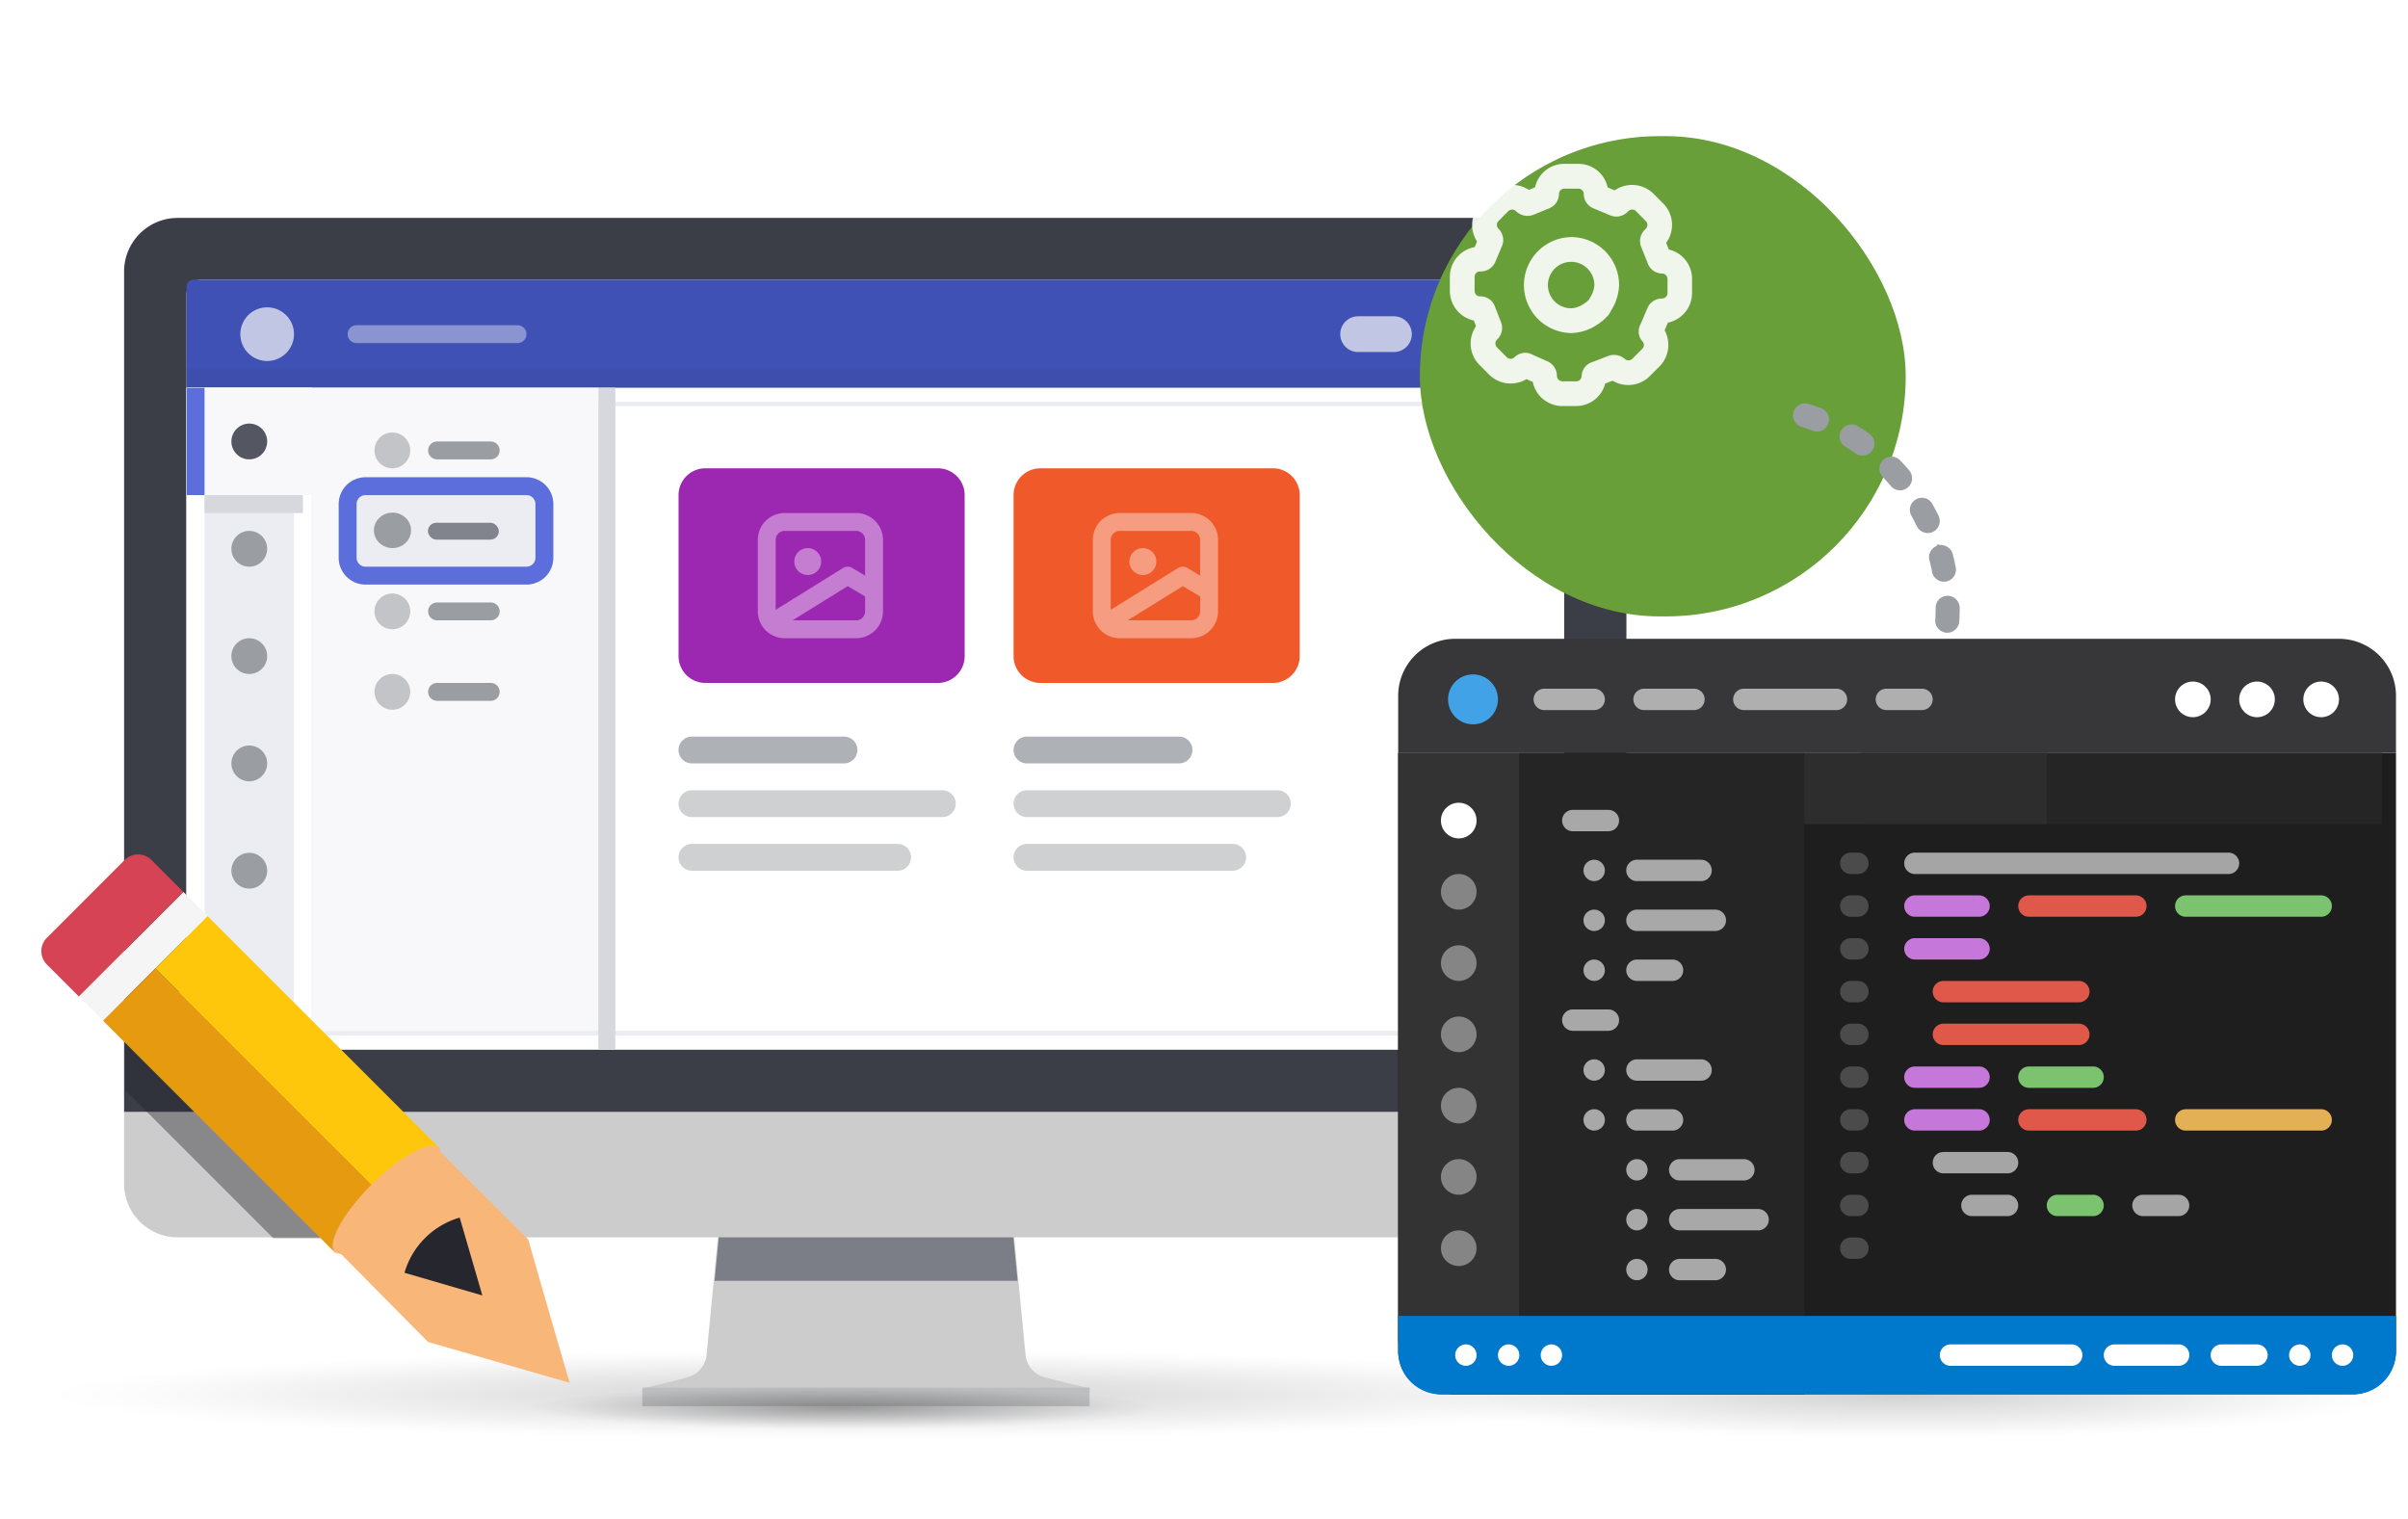 <svg xmlns="http://www.w3.org/2000/svg" xmlns:xlink="http://www.w3.org/1999/xlink" width="344.922" height="217.567" viewBox="0 0 344.922 217.567"><defs><radialGradient id="a" cx="0.5" cy="0.5" r="0.5" gradientUnits="objectBoundingBox"><stop offset="0" stop-opacity="0.302"/><stop offset="0.882" stop-opacity="0.024"/><stop offset="1" stop-opacity="0"/></radialGradient><clipPath id="d"><path d="M0,0H58.623a0,0,0,0,1,0,0V39.973a12,12,0,0,1-12,12H12a12,12,0,0,1-12-12V0A0,0,0,0,1,0,0Z" transform="translate(0 0.001)" fill="#19ad87"/></clipPath><filter id="e" x="0" y="116.386" width="101.106" height="101.181" filterUnits="userSpaceOnUse"><feOffset dx="13" dy="13" input="SourceAlpha"/><feGaussianBlur stdDeviation="6.5" result="f"/><feFlood flood-opacity="0.2"/><feComposite operator="in" in2="f"/><feComposite in="SourceGraphic"/></filter><filter id="g" x="183.88" y="0" width="108.593" height="107.793" filterUnits="userSpaceOnUse"><feOffset dx="13" dy="13" input="SourceAlpha"/><feGaussianBlur stdDeviation="6.5" result="h"/><feFlood flood-opacity="0.2"/><feComposite operator="in" in2="h"/><feComposite in="SourceGraphic"/></filter></defs><g transform="translate(4.922 6.5)"><rect width="340" height="200" fill="#fff" opacity="0"/><ellipse cx="117.048" cy="6.5" rx="117.048" ry="6.5" transform="translate(1 186.773)" opacity="0.6" fill="url(#a)"/><g transform="translate(12.852 24.713)"><g transform="translate(74.23 144.59)"><path d="M599.957,439.427a3.739,3.739,0,0,1-2.255-2.851L595.92,418.1H553.753l-1.781,18.479a3.74,3.74,0,0,1-2.258,2.851c-1.9.593-6.865,1.727-6.865,1.727l1.841,1.1,28.661-.093h2.969l27.572.073,3-1.076S601.859,440.02,599.957,439.427Z" transform="translate(-542.786 -418.097)" fill="#ccc"/><path d="M561.862,424.476h43.4l-.614-6.379H562.477Z" transform="translate(-551.51 -416.817)" fill="#7b7e87"/><rect width="64.075" height="2.66" transform="translate(0 22.958)" fill="#bdbebf"/></g><path d="M7.685,0H207.508a7.685,7.685,0,0,1,7.685,7.685V128.091H0V7.685A7.685,7.685,0,0,1,7.685,0Z" transform="translate(0 -0.001)" fill="#3b3d47"/><path d="M0,0H215.194V10.247a7.685,7.685,0,0,1-7.685,7.685H7.685A7.685,7.685,0,0,1,0,10.247Z" transform="translate(0 128.09)" fill="#ccc"/><rect width="197.301" height="110.256" rx="2" transform="translate(8.946 8.845)" fill="#fff"/><g transform="translate(8.946 8.845)"><g transform="translate(0 0)"><g transform="translate(0.02 15.492)" fill="#ebedf2"><path d="M 188.494 93.787 L 8.767 93.787 C 6.636 93.787 4.645 93.188 3.159 92.099 C 1.767 91.078 1 89.751 1 88.361 L 1 1 L 196.261 1 L 196.261 88.361 C 196.261 89.751 195.494 91.078 194.102 92.099 C 192.616 93.188 190.625 93.787 188.494 93.787 Z" stroke="none"/><path d="M 2 2 L 2 88.361 C 2 89.795 3.097 90.813 3.75 91.292 C 5.047 92.242 6.875 92.787 8.767 92.787 L 188.494 92.787 C 190.386 92.787 192.214 92.242 193.511 91.292 C 194.164 90.813 195.261 89.795 195.261 88.361 L 195.261 2 L 2 2 M -1.52587890625e-05 -1.52587890625e-05 L 197.261 -1.52587890625e-05 L 197.261 88.361 C 197.261 91.91 193.336 94.787 188.494 94.787 L 8.767 94.787 C 3.925 94.787 -1.52587890625e-05 91.91 -1.52587890625e-05 88.361 L -1.52587890625e-05 -1.52587890625e-05 Z" stroke="none" fill="#fff"/></g><path d="M1,0H196.3a1,1,0,0,1,1,1V15.475a0,0,0,0,1,0,0H0a0,0,0,0,1,0,0V1A1,1,0,0,1,1,0Z" fill="#3f51b5"/><rect width="197.301" height="2.66" transform="translate(0 12.815)" fill="rgba(36,37,44,0.6)" opacity="0.1"/><path d="M1.281,0H24.337a1.281,1.281,0,1,1,0,2.562H1.281A1.281,1.281,0,1,1,1.281,0Z" transform="translate(23.077 6.525)" fill="#f8f8fa" opacity="0.4"/><path d="M3.843,0A3.843,3.843,0,1,1,0,3.843,3.843,3.843,0,0,1,3.843,0Z" transform="translate(7.706 3.964)" fill="#f8f8fa" opacity="0.7"/><g transform="translate(-23.036 5.245)"><path d="M2.562,0H7.685a2.562,2.562,0,1,1,0,5.124H2.562A2.562,2.562,0,1,1,2.562,0Z" transform="translate(210.542)" fill="#19ad87"/><path d="M2.562,0H7.685a2.562,2.562,0,1,1,0,5.124H2.562A2.562,2.562,0,1,1,2.562,0Z" transform="translate(188.294)" fill="#f8f8fa" opacity="0.7"/></g><g transform="translate(61.415 18.134)"><g transform="translate(0 0)"><g transform="translate(0)"><rect width="135.886" height="89.462" fill="#fff"/></g><g transform="translate(-18025.117 8.886)"><g transform="translate(47.99 0)"><path d="M1.921,0H31.382a1.921,1.921,0,1,1,0,3.843H1.921A1.921,1.921,0,1,1,1.921,0Z" transform="translate(18034.176 53.799)" fill="#c3c4c7" opacity="0.8"/><path d="M1.921,0H37.787a1.921,1.921,0,1,1,0,3.843H1.921A1.921,1.921,0,1,1,1.921,0Z" transform="translate(18034.176 46.113)" fill="#c3c4c7" opacity="0.8"/><path d="M1.921,0H23.7a1.921,1.921,0,1,1,0,3.843H1.921A1.921,1.921,0,1,1,1.921,0Z" transform="translate(18034.176 38.428)" fill="#9a9da2" opacity="0.8"/><g transform="translate(18034.176)"><path d="M3.843,0h33.3a3.843,3.843,0,0,1,3.843,3.843V26.9a3.843,3.843,0,0,1-3.843,3.843H3.843A3.843,3.843,0,0,1,0,26.9V3.843A3.843,3.843,0,0,1,3.843,0Z" transform="translate(0 0)" fill="#f05a2b"/><g transform="translate(11.354 6.347)" opacity="0.4"><rect width="17.893" height="17.892" transform="translate(0.157 0)" fill="rgba(255,255,255,0)"/><g transform="translate(0 0.058)"><ellipse cx="1.934" cy="1.934" rx="1.934" ry="1.934" transform="translate(5.235 5.019)" fill="#fff"/><path d="M1761.09,2091.975h-10.242a3.853,3.853,0,0,0-3.848,3.848v10.237a3.852,3.852,0,0,0,3.848,3.848h10.238a3.851,3.851,0,0,0,3.847-3.848v-10.242A3.848,3.848,0,0,0,1761.09,2091.975Zm-10.242,2.562h10.242a1.283,1.283,0,0,1,1.281,1.281v5.126l-1.841-1.1a1.277,1.277,0,0,0-1.334.012l-9.634,5.984v-10.015A1.288,1.288,0,0,1,1750.848,2094.537Zm10.238,12.809h-9.1l7.9-4.9,2.486,1.489v2.13A1.287,1.287,0,0,1,1761.086,2107.346Z" transform="translate(-1747 -2091.975)" fill="#fff"/></g></g></g></g><g transform="translate(0 0)"><path d="M1.921,0H31.382a1.921,1.921,0,1,1,0,3.843H1.921A1.921,1.921,0,1,1,1.921,0Z" transform="translate(18034.176 53.799)" fill="#c3c4c7" opacity="0.8"/><path d="M1.921,0H37.787a1.921,1.921,0,1,1,0,3.843H1.921A1.921,1.921,0,1,1,1.921,0Z" transform="translate(18034.176 46.113)" fill="#c3c4c7" opacity="0.8"/><path d="M1.921,0H23.7a1.921,1.921,0,1,1,0,3.843H1.921A1.921,1.921,0,1,1,1.921,0Z" transform="translate(18034.176 38.428)" fill="#9a9da2" opacity="0.8"/><g transform="translate(18034.176)"><path d="M3.843,0h33.3a3.843,3.843,0,0,1,3.843,3.843V26.9a3.843,3.843,0,0,1-3.843,3.843H3.843A3.843,3.843,0,0,1,0,26.9V3.843A3.843,3.843,0,0,1,3.843,0Z" transform="translate(0 0)" fill="#9c27b0"/><g transform="translate(11.354 6.347)" opacity="0.4"><rect width="17.893" height="17.892" transform="translate(0.141 0)" fill="rgba(255,255,255,0)"/><g transform="translate(0 0.058)"><ellipse cx="1.934" cy="1.934" rx="1.934" ry="1.934" transform="translate(5.219 5.019)" fill="#fff"/><path d="M1761.09,2091.975h-10.242a3.853,3.853,0,0,0-3.848,3.848v10.237a3.852,3.852,0,0,0,3.848,3.848h10.238a3.851,3.851,0,0,0,3.847-3.848v-10.242A3.848,3.848,0,0,0,1761.09,2091.975Zm-10.242,2.562h10.242a1.283,1.283,0,0,1,1.281,1.281v5.126l-1.841-1.1a1.277,1.277,0,0,0-1.334.012l-9.634,5.984v-10.015A1.288,1.288,0,0,1,1750.848,2094.537Zm10.238,12.809h-9.1l7.9-4.9,2.486,1.489v2.13A1.287,1.287,0,0,1,1761.086,2107.346Z" transform="translate(-1747 -2091.975)" fill="#fff"/></g></g></g></g></g></g></g><g transform="translate(0 15.475)"><g transform="translate(0 0)"><path d="M0,0H17.893a0,0,0,0,1,0,0V94.782a0,0,0,0,1,0,0H2a2,2,0,0,1-2-2V0A0,0,0,0,1,0,0Z" fill="#ebedf2"/><path d="M2.562,2.562V92.225H15.371V2.562H2.562M0,0H17.933V94.787H2.562A2.562,2.562,0,0,1,0,92.225Z" transform="translate(0.02 0.017)" fill="#fff"/><path d="M0,0H17.933V15.371H0Z" transform="translate(0.02 0.017)" fill="#f8f8fa"/><path d="M0,0H2.562V15.371H0Z" transform="translate(0.02 0.017)" fill="#5c6edb"/><path d="M2.562,0A2.562,2.562,0,1,1,0,2.562,2.562,2.562,0,0,1,2.562,0Z" transform="translate(6.425 5.14)" fill="#545762"/><path d="M2.562,0A2.562,2.562,0,1,1,0,2.562,2.562,2.562,0,0,1,2.562,0Z" transform="translate(6.425 66.625)" fill="#9a9da2"/><path d="M2.562,0A2.562,2.562,0,1,1,0,2.562,2.562,2.562,0,0,1,2.562,0Z" transform="translate(6.425 51.254)" fill="#9a9da2"/><path d="M2.562,0A2.562,2.562,0,1,1,0,2.562,2.562,2.562,0,0,1,2.562,0Z" transform="translate(6.425 35.883)" fill="#9a9da2"/><path d="M2.562,0A2.562,2.562,0,1,1,0,2.562,2.562,2.562,0,0,1,2.562,0Z" transform="translate(6.425 20.512)" fill="#9a9da2"/><path d="M0,0H14.09V2.562H0Z" transform="translate(2.582 15.389)" fill="#d6d8dd"/></g><rect width="41.104" height="92.122" transform="translate(17.893 0)" fill="#f8f8fa"/><rect width="2.418" height="94.782" transform="translate(58.997 0)" fill="#d6d8dd"/><path d="M2.562,0A2.562,2.562,0,1,1,0,2.562,2.562,2.562,0,0,1,2.562,0Z" transform="translate(26.919 41.006)" fill="#c3c4c7"/><path d="M1.281,0H8.966a1.281,1.281,0,1,1,0,2.562H1.281A1.281,1.281,0,1,1,1.281,0Z" transform="translate(34.605 42.287)" fill="#9a9da2"/><path d="M2.562,0A2.562,2.562,0,1,1,0,2.562,2.562,2.562,0,0,1,2.562,0Z" transform="translate(26.919 29.478)" fill="#c3c4c7"/><path d="M1.281,0H8.966a1.281,1.281,0,1,1,0,2.562H1.281A1.281,1.281,0,1,1,1.281,0Z" transform="translate(34.605 30.759)" fill="#9a9da2"/><path d="M2.562,0A2.562,2.562,0,1,1,0,2.562,2.562,2.562,0,0,1,2.562,0Z" transform="translate(26.919 17.95)" fill="#c3c4c7"/><path d="M1.281,0H8.966a1.281,1.281,0,1,1,0,2.562H1.281A1.281,1.281,0,1,1,1.281,0Z" transform="translate(34.605 19.231)" fill="#9a9da2"/><path d="M2.562,0A2.562,2.562,0,1,1,0,2.562,2.562,2.562,0,0,1,2.562,0Z" transform="translate(26.919 6.422)" fill="#c3c4c7"/><path d="M1.281,0H8.966a1.281,1.281,0,1,1,0,2.562H1.281A1.281,1.281,0,1,1,1.281,0Z" transform="translate(34.605 7.703)" fill="#9a9da2"/><g transform="translate(21.796 12.826)"><g transform="translate(0 0)"><path d="M3.843,0H26.9a3.843,3.843,0,0,1,3.843,3.843v7.685A3.843,3.843,0,0,1,26.9,15.371H3.843A3.843,3.843,0,0,1,0,11.528V3.843A3.843,3.843,0,0,1,3.843,0Z" transform="translate(0 0)" fill="#ebedf2"/><path d="M3.843,2.562A1.282,1.282,0,0,0,2.562,3.843v7.685a1.282,1.282,0,0,0,1.281,1.281H26.9a1.282,1.282,0,0,0,1.281-1.281V3.843A1.282,1.282,0,0,0,26.9,2.562H3.843M3.843,0H26.9a3.843,3.843,0,0,1,3.843,3.843v7.685A3.843,3.843,0,0,1,26.9,15.371H3.843A3.843,3.843,0,0,1,0,11.528V3.843A3.843,3.843,0,0,1,3.843,0Z" transform="translate(0 0)" fill="#5c6edb"/><g transform="translate(5.043 -6500.614)"><g transform="translate(0)"><ellipse cx="2.66" cy="2.539" rx="2.66" ry="2.539" transform="translate(0 6505.681)" fill="#9a9da2"/><rect width="10.155" height="2.418" rx="1.209" transform="translate(7.737 6507.132)" fill="#545762" opacity="0.7"/></g></g></g></g></g></g></g></g><ellipse cx="45.384" cy="3.141" rx="45.384" ry="3.141" transform="translate(70.397 192.029)" fill="url(#a)"/><g transform="translate(0 -13.354)"><ellipse cx="71.465" cy="6.5" rx="71.465" ry="6.5" transform="translate(195.352 200)" opacity="0.6" fill="url(#a)"/><path d="M0,0H142.93V85.654a6.292,6.292,0,0,1-6.352,6.229H6.352A6.292,6.292,0,0,1,0,85.654Z" transform="translate(195.352 114.688)" fill="#1e1e1e"/><path d="M8.167,0H134.762a8.167,8.167,0,0,1,8.167,8.167v8.167H0V8.167A8.167,8.167,0,0,1,8.167,0Z" transform="translate(195.352 98.354)" fill="#373739"/><path d="M2.552,0A2.552,2.552,0,1,1,0,2.552,2.552,2.552,0,0,1,2.552,0Z" transform="translate(325.009 104.479)" fill="#fff"/><path d="M2.552,0A2.552,2.552,0,1,1,0,2.552,2.552,2.552,0,0,1,2.552,0Z" transform="translate(315.82 104.479)" fill="#fff"/><path d="M2.552,0A2.552,2.552,0,1,1,0,2.552,2.552,2.552,0,0,1,2.552,0Z" transform="translate(306.632 104.479)" fill="#fff"/><path d="M1.531,0h5.1a1.531,1.531,0,1,1,0,3.063h-5.1A1.531,1.531,0,1,1,1.531,0Z" transform="translate(263.753 105.5)" fill="#fff" opacity="0.6"/><path d="M1.531,0H14.8a1.531,1.531,0,1,1,0,3.063H1.531A1.531,1.531,0,1,1,1.531,0Z" transform="translate(243.335 105.5)" fill="#fff" opacity="0.6"/><path d="M1.531,0H8.678a1.531,1.531,0,1,1,0,3.063H1.531A1.531,1.531,0,1,1,1.531,0Z" transform="translate(229.042 105.5)" fill="#fff" opacity="0.6"/><path d="M1.531,0H8.678a1.531,1.531,0,1,1,0,3.063H1.531A1.531,1.531,0,1,1,1.531,0Z" transform="translate(214.749 105.5)" fill="#fff" opacity="0.6"/><path d="M3.573,0A3.573,3.573,0,1,1,0,3.573,3.573,3.573,0,0,1,3.573,0Z" transform="translate(202.498 103.457)" fill="#42a2e8"/><path d="M0,0H17.356V91.883H8.167A8.167,8.167,0,0,1,0,83.716Z" transform="translate(195.352 114.688)" fill="#333"/><path d="M2.552,0A2.552,2.552,0,1,1,0,2.552,2.552,2.552,0,0,1,2.552,0Z" transform="translate(201.477 162.672)" fill="#fff" opacity="0.4"/><path d="M2.552,0A2.552,2.552,0,1,1,0,2.552,2.552,2.552,0,0,1,2.552,0Z" transform="translate(201.477 152.461)" fill="#fff" opacity="0.4"/><path d="M2.552,0A2.552,2.552,0,1,1,0,2.552,2.552,2.552,0,0,1,2.552,0Z" transform="translate(201.477 142.254)" fill="#fff" opacity="0.4"/><path d="M2.552,0A2.552,2.552,0,1,1,0,2.552,2.552,2.552,0,0,1,2.552,0Z" transform="translate(201.477 132.043)" fill="#fff" opacity="0.4"/><path d="M2.552,0A2.552,2.552,0,1,1,0,2.552,2.552,2.552,0,0,1,2.552,0Z" transform="translate(201.477 121.836)" fill="#fff"/><path d="M2.552,0A2.552,2.552,0,1,1,0,2.552,2.552,2.552,0,0,1,2.552,0Z" transform="translate(201.477 183.09)" fill="#fff" opacity="0.4"/><path d="M2.552,0A2.552,2.552,0,1,1,0,2.552,2.552,2.552,0,0,1,2.552,0Z" transform="translate(201.477 172.881)" fill="#fff" opacity="0.4"/><path d="M0,0H40.837V91.883H0Z" transform="translate(212.708 114.688)" fill="#252526"/><path d="M1.531,0h5.1a1.531,1.531,0,1,1,0,3.063h-5.1A1.531,1.531,0,1,1,1.531,0Z" transform="translate(228.021 144.297)" fill="#fff" opacity="0.6"/><path d="M1.531,0A1.531,1.531,0,1,1,0,1.531,1.531,1.531,0,0,1,1.531,0Z" transform="translate(221.896 144.297)" fill="#fff" opacity="0.6"/><path d="M1.531,0h11.23a1.531,1.531,0,1,1,0,3.063H1.531A1.531,1.531,0,1,1,1.531,0Z" transform="translate(228.021 137.146)" fill="#fff" opacity="0.6"/><path d="M1.531,0A1.531,1.531,0,1,1,0,1.531,1.531,1.531,0,0,1,1.531,0Z" transform="translate(221.896 137.146)" fill="#fff" opacity="0.6"/><path d="M1.531,0H10.72a1.531,1.531,0,1,1,0,3.063H1.531A1.531,1.531,0,1,1,1.531,0Z" transform="translate(228.021 130)" fill="#fff" opacity="0.6"/><path d="M1.531,0A1.531,1.531,0,1,1,0,1.531,1.531,1.531,0,0,1,1.531,0Z" transform="translate(221.896 130)" fill="#fff" opacity="0.6"/><path d="M1.531,0h5.1a1.531,1.531,0,1,1,0,3.063h-5.1A1.531,1.531,0,1,1,1.531,0Z" transform="translate(218.833 122.855)" fill="#fff" opacity="0.6"/><path d="M1.531,0h5.1a1.531,1.531,0,1,1,0,3.063h-5.1A1.531,1.531,0,1,1,1.531,0Z" transform="translate(234.147 187.172)" fill="#fff" opacity="0.6"/><path d="M1.531,0A1.531,1.531,0,1,1,0,1.531,1.531,1.531,0,0,1,1.531,0Z" transform="translate(228.021 187.172)" fill="#fff" opacity="0.6"/><path d="M1.531,0h11.23a1.531,1.531,0,1,1,0,3.063H1.531A1.531,1.531,0,1,1,1.531,0Z" transform="translate(234.147 180.027)" fill="#fff" opacity="0.6"/><path d="M1.531,0A1.531,1.531,0,1,1,0,1.531,1.531,1.531,0,0,1,1.531,0Z" transform="translate(228.021 180.027)" fill="#fff" opacity="0.6"/><path d="M1.531,0H10.72a1.531,1.531,0,1,1,0,3.063H1.531A1.531,1.531,0,1,1,1.531,0Z" transform="translate(234.147 172.881)" fill="#fff" opacity="0.6"/><path d="M1.531,0A1.531,1.531,0,1,1,0,1.531,1.531,1.531,0,0,1,1.531,0Z" transform="translate(228.021 172.881)" fill="#fff" opacity="0.6"/><path d="M1.531,0h5.1a1.531,1.531,0,1,1,0,3.063h-5.1A1.531,1.531,0,1,1,1.531,0Z" transform="translate(228.021 165.734)" fill="#fff" opacity="0.6"/><path d="M1.531,0A1.531,1.531,0,1,1,0,1.531,1.531,1.531,0,0,1,1.531,0Z" transform="translate(221.896 165.734)" fill="#fff" opacity="0.6"/><path d="M1.531,0H10.72a1.531,1.531,0,1,1,0,3.063H1.531A1.531,1.531,0,1,1,1.531,0Z" transform="translate(228.021 158.588)" fill="#fff" opacity="0.6"/><path d="M1.531,0A1.531,1.531,0,1,1,0,1.531,1.531,1.531,0,0,1,1.531,0Z" transform="translate(221.896 158.588)" fill="#fff" opacity="0.6"/><path d="M1.531,0h5.1a1.531,1.531,0,1,1,0,3.063h-5.1A1.531,1.531,0,1,1,1.531,0Z" transform="translate(218.833 151.441)" fill="#fff" opacity="0.6"/><path d="M0,0H74.528V10.209H0Z" transform="translate(261.712 114.688)" fill="#252526"/><path d="M0,0H34.711V10.209H0Z" transform="translate(253.544 114.688)" fill="#2d2d2d"/><path d="M1.531,0H10.72a1.531,1.531,0,1,1,0,3.063H1.531A1.531,1.531,0,1,1,1.531,0Z" transform="translate(284.172 159.609)" fill="#7cc36f"/><path d="M1.531,0H10.72a1.531,1.531,0,1,1,0,3.063H1.531A1.531,1.531,0,1,1,1.531,0Z" transform="translate(267.837 159.609)" fill="#c577da"/><path d="M1.531,0h19.4a1.531,1.531,0,1,1,0,3.063H1.531A1.531,1.531,0,1,1,1.531,0Z" transform="translate(271.921 153.482)" fill="#e05849"/><path d="M1.542-.5h19.4a2.042,2.042,0,1,1,0,4.084H1.542a2.042,2.042,0,1,1,0-4.084Zm19.4,3.063a1.021,1.021,0,1,0,0-2.042H1.542a1.021,1.021,0,1,0,0,2.042Z" transform="translate(271.911 153.473)" fill="rgba(0,0,0,0)"/><path d="M1.531,0h19.4a1.531,1.531,0,1,1,0,3.063H1.531A1.531,1.531,0,1,1,1.531,0Z" transform="translate(271.921 147.359)" fill="#e05849"/><path d="M1.542-.5h19.4a2.042,2.042,0,1,1,0,4.084H1.542a2.042,2.042,0,1,1,0-4.084Zm19.4,3.063a1.021,1.021,0,1,0,0-2.042H1.542a1.021,1.021,0,1,0,0,2.042Z" transform="translate(271.911 147.348)" fill="rgba(0,0,0,0)"/><path d="M1.531,0H10.72a1.531,1.531,0,1,1,0,3.063H1.531A1.531,1.531,0,1,1,1.531,0Z" transform="translate(267.837 141.232)" fill="#c577da"/><path d="M1.531,0h19.4a1.531,1.531,0,1,1,0,3.063H1.531A1.531,1.531,0,1,1,1.531,0Z" transform="translate(306.633 135.105)" fill="#7cc36f"/><path d="M1.531,0H16.845a1.531,1.531,0,1,1,0,3.063H1.531A1.531,1.531,0,1,1,1.531,0Z" transform="translate(284.172 135.105)" fill="#e05849"/><path d="M1.531,0H10.72a1.531,1.531,0,1,1,0,3.063H1.531A1.531,1.531,0,1,1,1.531,0Z" transform="translate(267.837 135.105)" fill="#c577da"/><path d="M1.531,0H46.452a1.531,1.531,0,1,1,0,3.063H1.531A1.531,1.531,0,1,1,1.531,0Z" transform="translate(267.837 128.98)" fill="#fff" opacity="0.6"/><path d="M1.531,0h5.1a1.531,1.531,0,1,1,0,3.063h-5.1A1.531,1.531,0,1,1,1.531,0Z" transform="translate(300.507 177.986)" fill="#fff" opacity="0.6"/><path d="M1.531,0h5.1a1.531,1.531,0,1,1,0,3.063h-5.1A1.531,1.531,0,1,1,1.531,0Z" transform="translate(288.256 177.986)" fill="#7cc36f"/><path d="M1.531,0h5.1a1.531,1.531,0,1,1,0,3.063h-5.1A1.531,1.531,0,1,1,1.531,0Z" transform="translate(276.005 177.986)" fill="#fff" opacity="0.6"/><path d="M1.531,0H10.72a1.531,1.531,0,1,1,0,3.063H1.531A1.531,1.531,0,1,1,1.531,0Z" transform="translate(271.921 171.859)" fill="#fff" opacity="0.6"/><path d="M1.531,0h19.4a1.531,1.531,0,1,1,0,3.063H1.531A1.531,1.531,0,1,1,1.531,0Z" transform="translate(306.633 165.734)" fill="#e4b056"/><path d="M1.531,0H16.845a1.531,1.531,0,1,1,0,3.063H1.531A1.531,1.531,0,1,1,1.531,0Z" transform="translate(284.172 165.734)" fill="#e05849"/><path d="M1.531,0H10.72a1.531,1.531,0,1,1,0,3.063H1.531A1.531,1.531,0,1,1,1.531,0Z" transform="translate(267.837 165.734)" fill="#c577da"/><path d="M1.531,0H2.552a1.531,1.531,0,1,1,0,3.063H1.531A1.531,1.531,0,1,1,1.531,0Z" transform="translate(258.649 128.98)" fill="#fff" opacity="0.2"/><path d="M1.531,0H2.552a1.531,1.531,0,1,1,0,3.063H1.531A1.531,1.531,0,1,1,1.531,0Z" transform="translate(258.649 135.105)" fill="#fff" opacity="0.2"/><path d="M1.531,0H2.552a1.531,1.531,0,1,1,0,3.063H1.531A1.531,1.531,0,1,1,1.531,0Z" transform="translate(258.649 141.232)" fill="#fff" opacity="0.2"/><path d="M1.531,0H2.552a1.531,1.531,0,1,1,0,3.063H1.531A1.531,1.531,0,1,1,1.531,0Z" transform="translate(258.649 147.359)" fill="#fff" opacity="0.2"/><path d="M1.531,0H2.552a1.531,1.531,0,1,1,0,3.063H1.531A1.531,1.531,0,1,1,1.531,0Z" transform="translate(258.649 153.482)" fill="#fff" opacity="0.2"/><path d="M1.531,0H2.552a1.531,1.531,0,1,1,0,3.063H1.531A1.531,1.531,0,1,1,1.531,0Z" transform="translate(258.649 159.609)" fill="#fff" opacity="0.2"/><path d="M1.531,0H2.552a1.531,1.531,0,1,1,0,3.063H1.531A1.531,1.531,0,1,1,1.531,0Z" transform="translate(258.649 165.734)" fill="#fff" opacity="0.2"/><path d="M1.531,0H2.552a1.531,1.531,0,1,1,0,3.063H1.531A1.531,1.531,0,1,1,1.531,0Z" transform="translate(258.649 171.859)" fill="#fff" opacity="0.2"/><path d="M1.531,0H2.552a1.531,1.531,0,1,1,0,3.063H1.531A1.531,1.531,0,1,1,1.531,0Z" transform="translate(258.649 177.986)" fill="#fff" opacity="0.2"/><path d="M1.531,0H2.552a1.531,1.531,0,1,1,0,3.063H1.531A1.531,1.531,0,1,1,1.531,0Z" transform="translate(258.649 184.111)" fill="#fff" opacity="0.2"/><path d="M0,0H142.93V5.1A6.126,6.126,0,0,1,136.8,11.23H6.126A6.126,6.126,0,0,1,0,5.1Z" transform="translate(195.352 195.34)" fill="#0079cc"/><path d="M1.531,0A1.531,1.531,0,1,1,0,1.531,1.531,1.531,0,0,1,1.531,0Z" transform="translate(215.771 199.424)" fill="#fff"/><path d="M1.531,0A1.531,1.531,0,1,1,0,1.531,1.531,1.531,0,0,1,1.531,0Z" transform="translate(209.645 199.424)" fill="#fff"/><path d="M1.531,0A1.531,1.531,0,1,1,0,1.531,1.531,1.531,0,0,1,1.531,0Z" transform="translate(203.52 199.424)" fill="#fff"/><path d="M1.531,0A1.531,1.531,0,1,1,0,1.531,1.531,1.531,0,0,1,1.531,0Z" transform="translate(329.094 199.424)" fill="#fff"/><path d="M1.531,0A1.531,1.531,0,1,1,0,1.531,1.531,1.531,0,0,1,1.531,0Z" transform="translate(322.968 199.424)" fill="#fff"/><path d="M1.531,0h5.1a1.531,1.531,0,1,1,0,3.063h-5.1A1.531,1.531,0,1,1,1.531,0Z" transform="translate(311.737 199.424)" fill="#fff"/><path d="M1.531,0H10.72a1.531,1.531,0,1,1,0,3.063H1.531A1.531,1.531,0,1,1,1.531,0Z" transform="translate(296.423 199.424)" fill="#fff"/><path d="M1.531,0H18.887a1.531,1.531,0,1,1,0,3.063H1.531A1.531,1.531,0,1,1,1.531,0Z" transform="translate(272.942 199.424)" fill="#fff"/></g><g transform="translate(13.061 118.879)" clip-path="url(#d)"><path d="M1122.973,1232.461l-3.24-11.141h0l-2.9-9.964.006-.006-33.214-33.21h0l-3.466-3.467h0l-4.588-4.586a2.716,2.716,0,0,0-3.823,0l-11.149,11.158a2.712,2.712,0,0,0,0,3.823l4.581,4.583,36.678,36.679,21.106,6.141Z" transform="translate(-1072.855 -1166.506)" fill="rgba(36,37,44,0.4)"/></g><g transform="translate(64.166 179.051) rotate(180)"><g transform="matrix(-1, 0, 0, -1, 69.09, 185.55)" filter="url(#e)"><path d="M62.093,62.181,41.806,56.322.788,14.841a2.06,2.06,0,0,1,0-3.242L11.969.419c1.059-1.048,2.845.076,3.9,1.125l40.29,40.092,2.7,9.4h0l3.24,11.141Z" transform="translate(6.5 122.89)" fill="#f8b779"/></g><g transform="translate(0 0)"><g transform="translate(39.349 39.349)"><g transform="translate(0)"><path d="M14.978,0,0,14.98l3.468,3.466L18.446,3.47Z" fill="#f5f5f5"/></g></g><path d="M33.214,40.7,0,7.49,7.492,0,40.7,33.207Z" transform="translate(13.625 6.142)" fill="#e69a0f"/><path d="M33.216,40.7,0,7.486,7.488,0,40.7,33.21Z" transform="translate(6.137 13.632)" fill="#ffc70c"/><path d="M19.563,8.405,8.409,19.563a2.716,2.716,0,0,1-3.822,0L0,14.976,14.98,0l4.581,4.583A2.711,2.711,0,0,1,19.563,8.405Z" transform="translate(42.815 42.819)" fill="#d54354"/><path d="M12.652,12.588c-4.138,4.14-8.493,6.485-9.732,5.248l0,0L0,7.813l3.406-5.4-.313-.7L7.9,0l10,2.86C19.135,4.1,16.79,8.452,12.652,12.588Z" transform="translate(3.217 3.281)" fill="#f8b779"/><g transform="translate(0)"><path d="M11.151,3.243A11.552,11.552,0,0,1,8.216,8.207,11.583,11.583,0,0,1,3.24,11.149L0,.009.011,0Z" fill="#26272e"/></g></g></g><g transform="translate(185.459)"><g transform="translate(0)"><g transform="matrix(1, 0, 0, 1, -190.38, -6.5)" filter="url(#g)"><rect width="69.593" height="68.793" rx="34.397" transform="translate(190.38 6.5)" fill="#689f38"/></g></g></g><g transform="translate(202.766 16.965)" opacity="0.9"><path d="M217.7,382.634a6.874,6.874,0,0,0,0,13.747,7.034,7.034,0,0,0,3.027-.795,9.28,9.28,0,0,0,1.671-1.162,5.753,5.753,0,0,0,.425-.444v0c.142-.075.156-.083.84-1.286a7.236,7.236,0,0,0,.873-3.187A6.863,6.863,0,0,0,217.7,382.634Zm3.3,6.875a3.785,3.785,0,0,1-.406,1.426c-.163.286-.293.512-.387.668l-.264.267a7.322,7.322,0,0,1-.9.593,3.518,3.518,0,0,1-1.348.37,3.326,3.326,0,1,1,3.3-3.324Z" transform="translate(-200.307 -372.14)" fill="#fff"/><path d="M236.131,388.859l-.378-.951a4.358,4.358,0,0,0-.415-5.635l-1.419-1.426a4.395,4.395,0,0,0-5.545-.463l-1-.416a4.284,4.284,0,0,0-4.2-3.383h-2.006a4.291,4.291,0,0,0-4.2,3.367l-.885.364a4.372,4.372,0,0,0-5.446.531l-1.416,1.426a4.353,4.353,0,0,0-.557,5.434l-.338.805a4.313,4.313,0,0,0-3.555,4.261v2.018a4.34,4.34,0,0,0,3.428,4.237l.317.822a4.346,4.346,0,0,0,.484,5.527l1.421,1.43a4.377,4.377,0,0,0,5.321.616l.9.4a4.329,4.329,0,0,0,4.216,3.458h2a4.308,4.308,0,0,0,4.165-3.223l1.057-.409a4.37,4.37,0,0,0,5.305-.63l1.417-1.423a4.366,4.366,0,0,0,.732-5.167l.468-1.093a4.337,4.337,0,0,0,3.458-4.242v-2.018A4.3,4.3,0,0,0,236.131,388.859Zm-3.761,13.177a.752.752,0,0,1-.05,1.053l-1.417,1.426a.774.774,0,0,1-1.069.017,2.4,2.4,0,0,0-2.464-.4l-2.184.847a2.172,2.172,0,0,0-1.541,2,.763.763,0,0,1-.77.755h-2a.792.792,0,0,1-.772-.838,2.293,2.293,0,0,0-1.454-2.068l-2.059-.913a2.007,2.007,0,0,0-1.011-.259,2.17,2.17,0,0,0-1.556.642.788.788,0,0,1-1.088,0l-1.416-1.424a.785.785,0,0,1-.005-1.1l.128-.125a2.284,2.284,0,0,0,.411-2.49l-.795-2.049a2.206,2.206,0,0,0-2.032-1.54h-.139a.776.776,0,0,1-.772-.779v-2.018a.776.776,0,0,1,.772-.777h.194a2.257,2.257,0,0,0,2.045-1.476l.847-2.014a2.232,2.232,0,0,0-.352-2.531l-.09-.09a.783.783,0,0,1,0-1.1l1.417-1.428a.784.784,0,0,1,1.088,0l.1.1a2.374,2.374,0,0,0,2.479.4l2.066-.85a2.253,2.253,0,0,0,1.521-2.089.775.775,0,0,1,.77-.779h2.006a.785.785,0,0,1,.77.815,2.239,2.239,0,0,0,1.473,2.042l2.195.916a2.275,2.275,0,0,0,2.523-.359l.193-.194a.788.788,0,0,1,1.088,0l1.419,1.428a.785.785,0,0,1,0,1.1l-.22.219a2.255,2.255,0,0,0-.4,2.488l.867,2.172a2.229,2.229,0,0,0,2.087,1.537.775.775,0,0,1,.772.779V395.1a.8.8,0,0,1-.867.777,2.264,2.264,0,0,0-2.049,1.471l-.945,2.214A2.15,2.15,0,0,0,232.37,402.036Z" transform="translate(-204.78 -376.585)" fill="#fff"/></g><path d="M4689.522,17018.248a1.462,1.462,0,0,1-.282-.047,1.728,1.728,0,0,1-1.3-1.811c.042-.557.072-1.137.081-1.727a1.72,1.72,0,0,1,1.751-1.7,1.768,1.768,0,0,1,.244.021h0a1.732,1.732,0,0,1,1.452,1.73c-.008.645-.038,1.293-.089,1.938a1.732,1.732,0,0,1-1.718,1.6C4689.616,17018.254,4689.569,17018.252,4689.522,17018.248Zm-.637-7.363a1.734,1.734,0,0,1-1.281-1.375c-.1-.582-.222-1.148-.354-1.68a1.726,1.726,0,0,1,1.081-2.027l.026-.223.841.133a1.725,1.725,0,0,1,1.405,1.289c.154.633.286,1.27.4,1.906a1.727,1.727,0,0,1-1.4,2,1.618,1.618,0,0,1-.3.029A1.77,1.77,0,0,1,4688.886,17010.885Zm-2.2-7.01a1.739,1.739,0,0,1-1.127-.9c-.252-.539-.512-1.059-.782-1.572a1.723,1.723,0,0,1,.7-2.332,1.714,1.714,0,0,1,2.332.7c.3.563.6,1.148.871,1.734l.009.025a1.73,1.73,0,0,1-.91,2.264,1.752,1.752,0,0,1-.675.135A1.772,1.772,0,0,1,4686.69,17003.875Zm-3.6-6.141a1.641,1.641,0,0,1-.261-.043,1.7,1.7,0,0,1-.905-.572l-.017-.021c-.351-.428-.73-.867-1.132-1.307a1.722,1.722,0,0,1,1.533-2.871,1.709,1.709,0,0,1,1,.535c.436.469.867.965,1.272,1.465a1.72,1.72,0,0,1-.23,2.426,1.7,1.7,0,0,1-1.095.4A1.562,1.562,0,0,1,4683.09,16997.734Zm-5.57-5.1a1.741,1.741,0,0,1-.606-.287c-.457-.332-.935-.666-1.422-.977a1.724,1.724,0,0,1,1.2-3.156l.008,0a1.626,1.626,0,0,1,.654.248c.546.35,1.089.721,1.61,1.1a1.729,1.729,0,0,1,.367,2.412,1.7,1.7,0,0,1-1.127.684,1.671,1.671,0,0,1-.26.02A1.876,1.876,0,0,1,4677.521,16992.635Zm-6.436-3.566a1.1,1.1,0,0,1-.163-.047l-.025-.008c-.534-.215-1.081-.41-1.627-.59a1.723,1.723,0,0,1,.807-3.34,1.244,1.244,0,0,1,.265.064c.615.2,1.23.422,1.824.656l.021.01a1.723,1.723,0,0,1-1.1,3.254Z" transform="matrix(1, -0.017, 0.017, 1, -4704.935, -16854.396)" fill="#9a9da2" stroke="rgba(0,0,0,0)" stroke-width="1"/></g></svg>